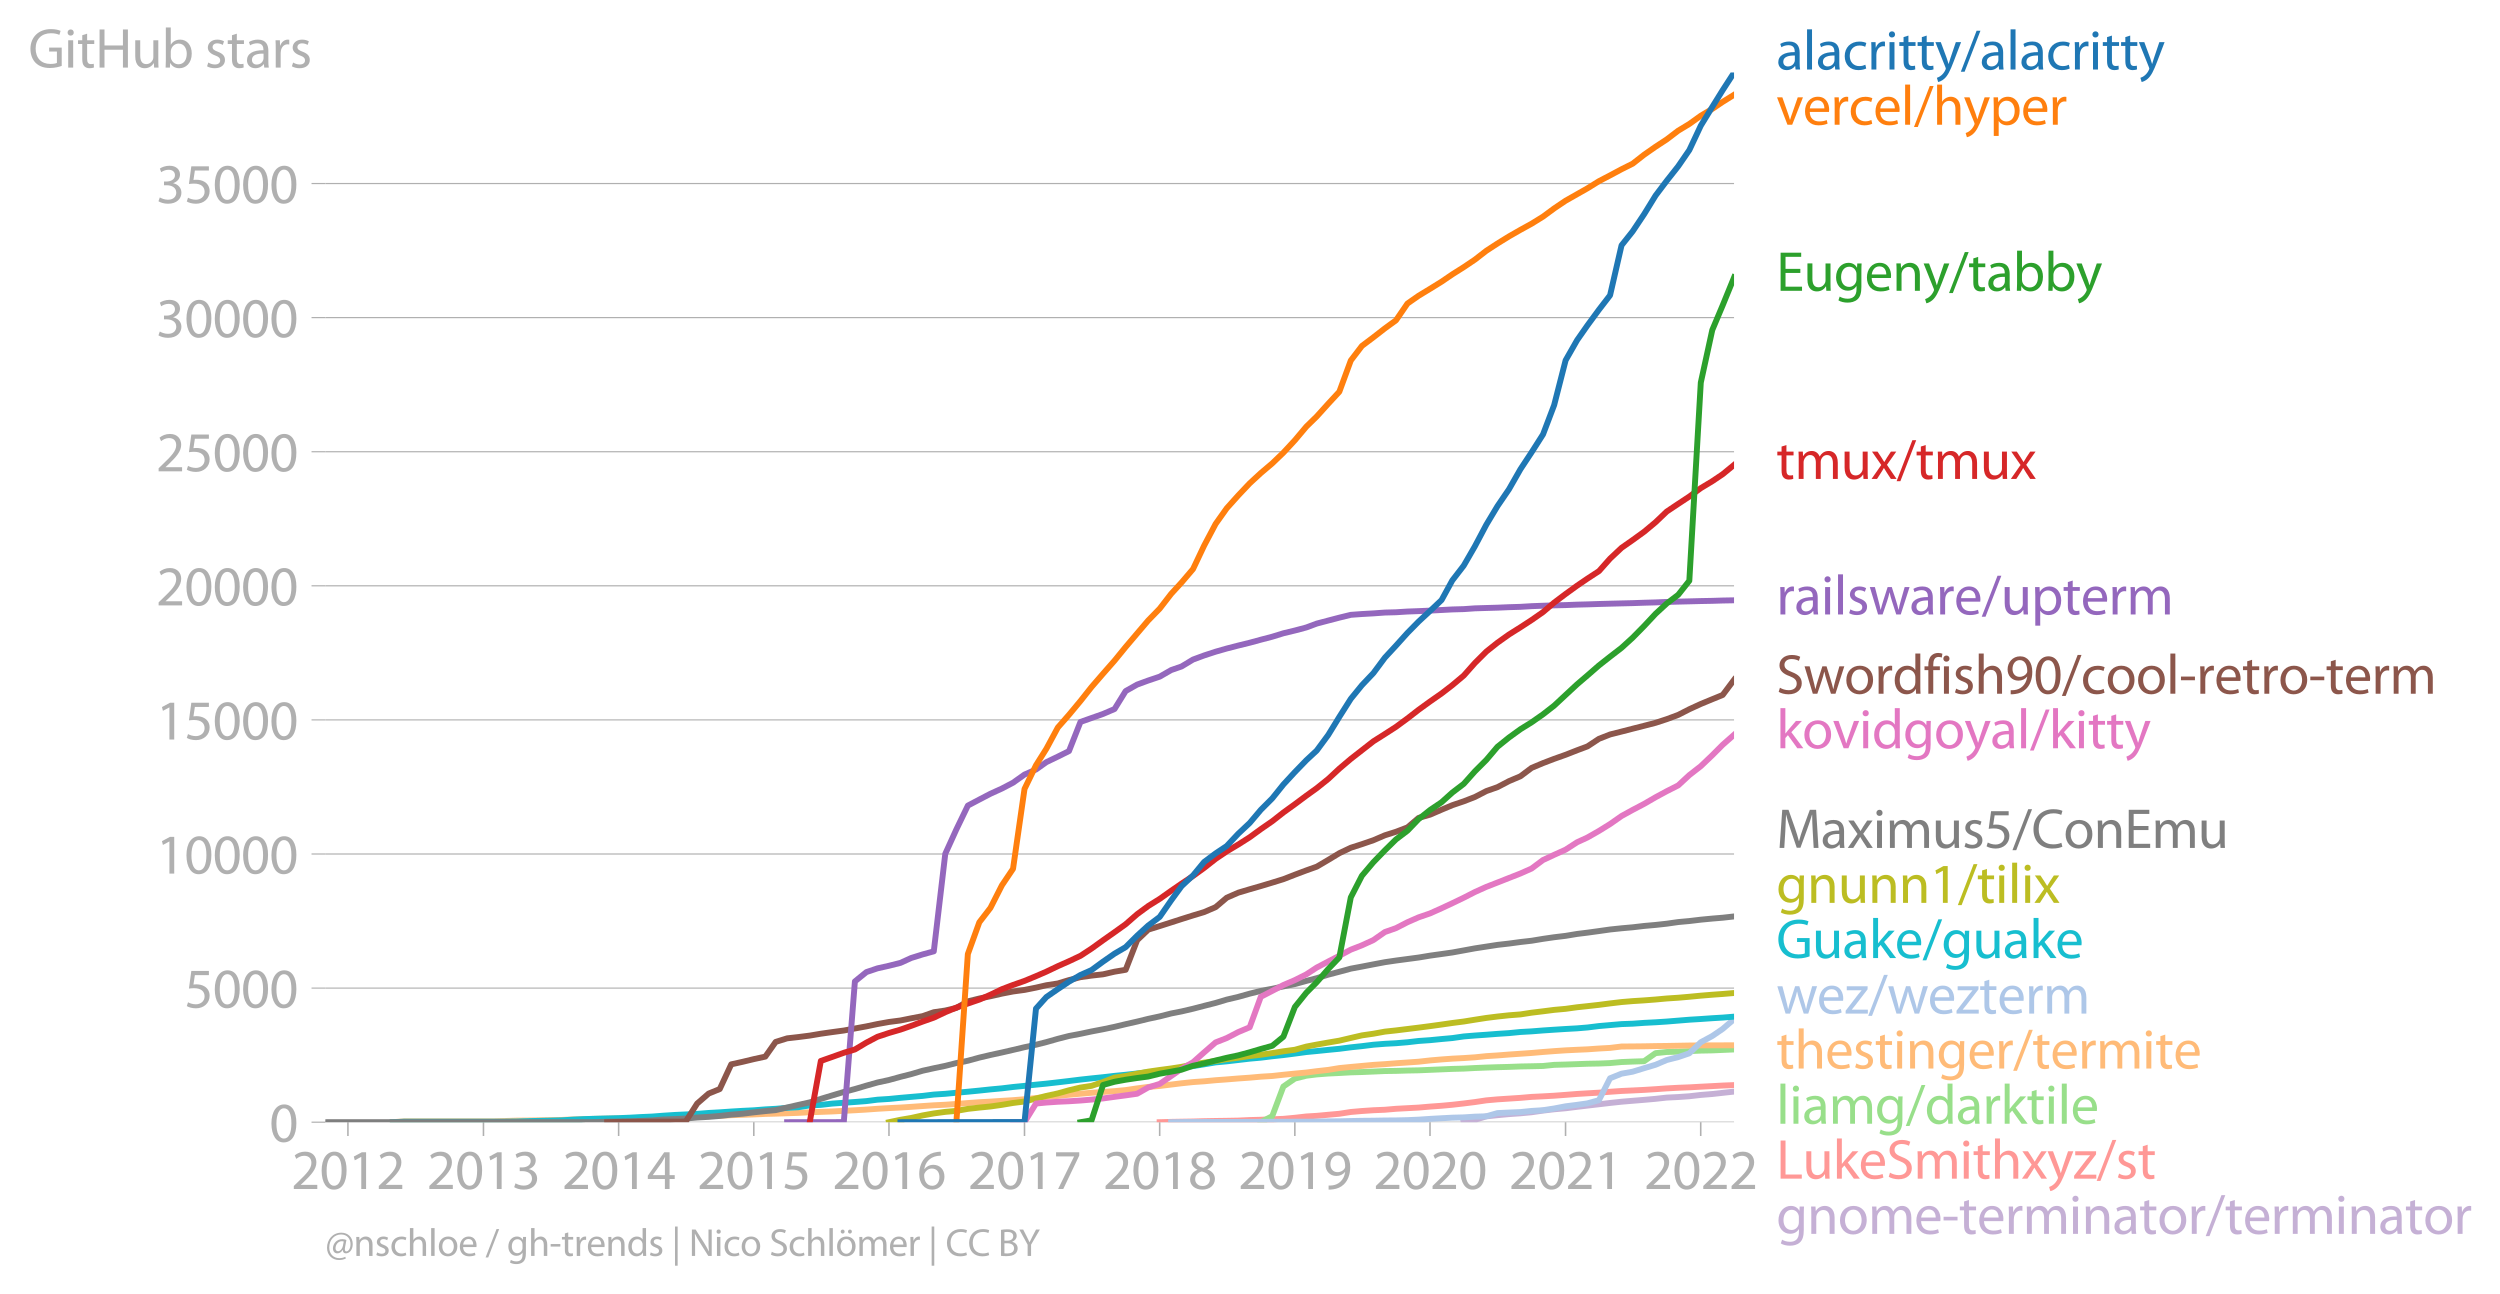 <svg xmlns:xlink="http://www.w3.org/1999/xlink" width="845.032" height="437.352" viewBox="0 0 633.774 328.014" xmlns="http://www.w3.org/2000/svg"><defs><style>*{stroke-linejoin:round;stroke-linecap:butt}</style></defs><g id="figure_1"><path d="M0 328.014h633.774V0H0v328.014z" style="fill:none" id="patch_1"/><g id="axes_1"><path d="M82.476 284.487h357.12V18.375H82.476v266.112z" style="fill:none" id="patch_2"/><g id="matplotlib.axis_1"><g id="xtick_1"><g id="line2d_1"><defs><path id="m0e4ab78a44" d="M0 0v3.5" style="stroke:#b0b0b0;stroke-width:.4"/></defs><use xlink:href="#m0e4ab78a44" x="88.203" y="284.487" style="fill:#b0b0b0;stroke:#b0b0b0;stroke-width:.4"/></g><g style="fill:#b0b0b0" transform="matrix(.14 0 0 -.14 73.84 301.427)" id="text_1"><defs><path id="MyriadPro-Regular-32" d="M2944 0v467H1075v13l333 307c877 845 1434 1466 1434 2234 0 595-378 1209-1274 1209-480 0-890-179-1178-422l180-397c192 160 505 352 883 352 621 0 825-390 825-813-6-627-486-1164-1548-2176L288 346V0h2656z" transform="scale(.016)"/><path id="MyriadPro-Regular-30" d="M1677 4230c-845 0-1447-768-1447-2163C243 691 794-70 1606-70c922 0 1447 780 1447 2195 0 1325-499 2105-1376 2105zm-32-435c582 0 845-672 845-1696 0-1062-276-1734-852-1734-512 0-844 614-844 1696 0 1133 358 1734 851 1734z" transform="scale(.016)"/><path id="MyriadPro-Regular-31" d="M1510 0h544v4160h-480l-908-486 108-429 724 390h12V0z" transform="scale(.016)"/></defs><use xlink:href="#MyriadPro-Regular-32"/><use xlink:href="#MyriadPro-Regular-30" x="51.3"/><use xlink:href="#MyriadPro-Regular-31" x="102.6"/><use xlink:href="#MyriadPro-Regular-32" x="153.9"/></g></g><g id="xtick_2"><use xlink:href="#m0e4ab78a44" x="122.563" y="284.487" style="fill:#b0b0b0;stroke:#b0b0b0;stroke-width:.4" id="line2d_2"/><g style="fill:#b0b0b0" transform="matrix(.14 0 0 -.14 108.2 301.427)" id="text_2"><defs><path id="MyriadPro-Regular-33" d="M269 211C474 77 883-70 1350-70c999 0 1517 582 1517 1248 0 582-416 966-928 1068v13c512 186 768 551 768 979 0 506-371 992-1190 992-448 0-871-160-1088-320l147-409c179 128 499 275 832 275 518 0 730-294 730-627 0-493-519-704-928-704H896v-423h314c544 0 1068-249 1075-832 6-345-218-806-941-806-390 0-762 160-922 262L269 211z" transform="scale(.016)"/></defs><use xlink:href="#MyriadPro-Regular-32"/><use xlink:href="#MyriadPro-Regular-30" x="51.3"/><use xlink:href="#MyriadPro-Regular-31" x="102.6"/><use xlink:href="#MyriadPro-Regular-33" x="153.9"/></g></g><g id="xtick_3"><use xlink:href="#m0e4ab78a44" x="156.829" y="284.487" style="fill:#b0b0b0;stroke:#b0b0b0;stroke-width:.4" id="line2d_3"/><g style="fill:#b0b0b0" transform="matrix(.14 0 0 -.14 142.466 301.427)" id="text_3"><defs><path id="MyriadPro-Regular-34" d="M2560 0v1133h582v441h-582v2586h-608L96 1504v-371h1933V0h531zM666 1574v13l1017 1415c115 192 218 371 346 614h19c-13-218-19-435-19-653V1574H666z" transform="scale(.016)"/></defs><use xlink:href="#MyriadPro-Regular-32"/><use xlink:href="#MyriadPro-Regular-30" x="51.3"/><use xlink:href="#MyriadPro-Regular-31" x="102.6"/><use xlink:href="#MyriadPro-Regular-34" x="153.9"/></g></g><g id="xtick_4"><use xlink:href="#m0e4ab78a44" x="191.096" y="284.487" style="fill:#b0b0b0;stroke:#b0b0b0;stroke-width:.4" id="line2d_4"/><g style="fill:#b0b0b0" transform="matrix(.14 0 0 -.14 176.732 301.427)" id="text_4"><defs><path id="MyriadPro-Regular-35" d="M2771 4160H781L512 2163c154 19 339 45 576 45 832 0 1190-384 1197-922 0-556-455-902-986-902-377 0-717 128-889 230L269 186C467 58 851-70 1306-70c902 0 1548 608 1548 1420 0 525-268 884-595 1069-256 154-576 224-896 224-153 0-243-13-339-25l160 1068h1587v474z" transform="scale(.016)"/></defs><use xlink:href="#MyriadPro-Regular-32"/><use xlink:href="#MyriadPro-Regular-30" x="51.3"/><use xlink:href="#MyriadPro-Regular-31" x="102.6"/><use xlink:href="#MyriadPro-Regular-35" x="153.9"/></g></g><g id="xtick_5"><use xlink:href="#m0e4ab78a44" x="225.362" y="284.487" style="fill:#b0b0b0;stroke:#b0b0b0;stroke-width:.4" id="line2d_5"/><g style="fill:#b0b0b0" transform="matrix(.14 0 0 -.14 210.999 301.427)" id="text_5"><defs><path id="MyriadPro-Regular-36" d="M2662 4224c-102 0-243-6-409-32-525-64-986-275-1331-614-410-410-704-1056-704-1876C218 621 800-70 1690-70c864 0 1382 704 1382 1465 0 813-518 1344-1254 1344-461 0-807-217-1005-480h-19c96 685 563 1331 1446 1479 160 25 307 32 422 25v461zM1690 365c-589 0-903 505-916 1190 0 103 26 186 64 250 154 301 468 512 807 512 518 0 857-359 857-954s-326-998-806-998h-6z" transform="scale(.016)"/></defs><use xlink:href="#MyriadPro-Regular-32"/><use xlink:href="#MyriadPro-Regular-30" x="51.3"/><use xlink:href="#MyriadPro-Regular-31" x="102.6"/><use xlink:href="#MyriadPro-Regular-36" x="153.9"/></g></g><g id="xtick_6"><use xlink:href="#m0e4ab78a44" x="259.722" y="284.487" style="fill:#b0b0b0;stroke:#b0b0b0;stroke-width:.4" id="line2d_6"/><g style="fill:#b0b0b0" transform="matrix(.14 0 0 -.14 245.359 301.427)" id="text_6"><defs><path id="MyriadPro-Regular-37" d="M365 4160v-467h2035v-13L595 0h583l1811 3789v371H365z" transform="scale(.016)"/></defs><use xlink:href="#MyriadPro-Regular-32"/><use xlink:href="#MyriadPro-Regular-30" x="51.3"/><use xlink:href="#MyriadPro-Regular-31" x="102.6"/><use xlink:href="#MyriadPro-Regular-37" x="153.9"/></g></g><g id="xtick_7"><use xlink:href="#m0e4ab78a44" x="293.988" y="284.487" style="fill:#b0b0b0;stroke:#b0b0b0;stroke-width:.4" id="line2d_7"/><g style="fill:#b0b0b0" transform="matrix(.14 0 0 -.14 279.625 301.427)" id="text_7"><defs><path id="MyriadPro-Regular-38" d="M1062 2170c-512-218-825-589-825-1114C237 448 762-70 1632-70c794 0 1414 486 1414 1209 0 506-320 871-838 1075v20c512 243 685 620 685 972 0 519-403 1024-1210 1024-729 0-1286-448-1286-1107 0-358 198-717 659-934l6-19zm583-1831c-531 0-851 371-832 794 0 397 262 717 749 857 563-160 915-403 915-908 0-423-327-743-832-743zm6 3488c506 0 704-345 704-678 0-378-275-634-633-755-480 128-794 352-794 768 0 358 256 665 723 665z" transform="scale(.016)"/></defs><use xlink:href="#MyriadPro-Regular-32"/><use xlink:href="#MyriadPro-Regular-30" x="51.3"/><use xlink:href="#MyriadPro-Regular-31" x="102.6"/><use xlink:href="#MyriadPro-Regular-38" x="153.9"/></g></g><g id="xtick_8"><use xlink:href="#m0e4ab78a44" x="328.254" y="284.487" style="fill:#b0b0b0;stroke:#b0b0b0;stroke-width:.4" id="line2d_8"/><g style="fill:#b0b0b0" transform="matrix(.14 0 0 -.14 313.891 301.427)" id="text_8"><defs><path id="MyriadPro-Regular-39" d="M614-64c135-6 314 0 519 32 448 51 889 243 1209 557 410 397 717 1037 717 1952 0 1062-525 1753-1376 1753S262 3539 262 2752c0-710 480-1274 1229-1274 416 0 749 167 979 448h20c-77-492-276-857-551-1107-237-224-544-358-870-403-192-19-333-32-455-19V-64zm1024 3866c589 0 852-544 852-1255 0-89-20-153-52-205-147-249-441-435-819-435-486 0-800 365-800 883 0 589 339 1012 813 1012h6z" transform="scale(.016)"/></defs><use xlink:href="#MyriadPro-Regular-32"/><use xlink:href="#MyriadPro-Regular-30" x="51.3"/><use xlink:href="#MyriadPro-Regular-31" x="102.6"/><use xlink:href="#MyriadPro-Regular-39" x="153.9"/></g></g><g id="xtick_9"><use xlink:href="#m0e4ab78a44" x="362.521" y="284.487" style="fill:#b0b0b0;stroke:#b0b0b0;stroke-width:.4" id="line2d_9"/><g style="fill:#b0b0b0" transform="matrix(.14 0 0 -.14 348.158 301.427)" id="text_9"><use xlink:href="#MyriadPro-Regular-32"/><use xlink:href="#MyriadPro-Regular-30" x="51.3"/><use xlink:href="#MyriadPro-Regular-32" x="102.6"/><use xlink:href="#MyriadPro-Regular-30" x="153.9"/></g></g><g id="xtick_10"><use xlink:href="#m0e4ab78a44" x="396.881" y="284.487" style="fill:#b0b0b0;stroke:#b0b0b0;stroke-width:.4" id="line2d_10"/><g style="fill:#b0b0b0" transform="matrix(.14 0 0 -.14 382.518 301.427)" id="text_10"><use xlink:href="#MyriadPro-Regular-32"/><use xlink:href="#MyriadPro-Regular-30" x="51.3"/><use xlink:href="#MyriadPro-Regular-32" x="102.6"/><use xlink:href="#MyriadPro-Regular-31" x="153.9"/></g></g><g id="xtick_11"><use xlink:href="#m0e4ab78a44" x="431.147" y="284.487" style="fill:#b0b0b0;stroke:#b0b0b0;stroke-width:.4" id="line2d_11"/><g style="fill:#b0b0b0" transform="matrix(.14 0 0 -.14 416.784 301.427)" id="text_11"><use xlink:href="#MyriadPro-Regular-32"/><use xlink:href="#MyriadPro-Regular-30" x="51.3"/><use xlink:href="#MyriadPro-Regular-32" x="102.6"/><use xlink:href="#MyriadPro-Regular-32" x="153.9"/></g></g></g><g id="matplotlib.axis_2"><g id="ytick_1"><path d="M82.476 284.487h357.12" clip-path="url(#p51f05e4617)" style="fill:none;stroke:#b0b0b0;stroke-width:.3;stroke-linecap:square" id="line2d_12"/><g id="line2d_13"><defs><path id="m267894bad7" d="M0 0h-3.5" style="stroke:#b0b0b0;stroke-width:.3"/></defs><use xlink:href="#m267894bad7" x="82.476" y="284.487" style="fill:#b0b0b0;stroke:#b0b0b0;stroke-width:.3"/></g><use xlink:href="#MyriadPro-Regular-30" style="fill:#b0b0b0" transform="matrix(.14 0 0 -.14 68.295 289.457)" id="text_12"/></g><g id="ytick_2"><path d="M82.476 250.492h357.12" clip-path="url(#p51f05e4617)" style="fill:none;stroke:#b0b0b0;stroke-width:.3;stroke-linecap:square" id="line2d_14"/><use xlink:href="#m267894bad7" x="82.476" y="250.492" style="fill:#b0b0b0;stroke:#b0b0b0;stroke-width:.3" id="line2d_15"/><g style="fill:#b0b0b0" transform="matrix(.14 0 0 -.14 46.75 255.462)" id="text_13"><use xlink:href="#MyriadPro-Regular-35"/><use xlink:href="#MyriadPro-Regular-30" x="51.3"/><use xlink:href="#MyriadPro-Regular-30" x="102.6"/><use xlink:href="#MyriadPro-Regular-30" x="153.9"/></g></g><g id="ytick_3"><path d="M82.476 216.497h357.12" clip-path="url(#p51f05e4617)" style="fill:none;stroke:#b0b0b0;stroke-width:.3;stroke-linecap:square" id="line2d_16"/><use xlink:href="#m267894bad7" x="82.476" y="216.497" style="fill:#b0b0b0;stroke:#b0b0b0;stroke-width:.3" id="line2d_17"/><g style="fill:#b0b0b0" transform="matrix(.14 0 0 -.14 39.568 221.467)" id="text_14"><use xlink:href="#MyriadPro-Regular-31"/><use xlink:href="#MyriadPro-Regular-30" x="51.3"/><use xlink:href="#MyriadPro-Regular-30" x="102.6"/><use xlink:href="#MyriadPro-Regular-30" x="153.9"/><use xlink:href="#MyriadPro-Regular-30" x="205.2"/></g></g><g id="ytick_4"><path d="M82.476 182.502h357.12" clip-path="url(#p51f05e4617)" style="fill:none;stroke:#b0b0b0;stroke-width:.3;stroke-linecap:square" id="line2d_18"/><use xlink:href="#m267894bad7" x="82.476" y="182.502" style="fill:#b0b0b0;stroke:#b0b0b0;stroke-width:.3" id="line2d_19"/><g style="fill:#b0b0b0" transform="matrix(.14 0 0 -.14 39.568 187.472)" id="text_15"><use xlink:href="#MyriadPro-Regular-31"/><use xlink:href="#MyriadPro-Regular-35" x="51.3"/><use xlink:href="#MyriadPro-Regular-30" x="102.6"/><use xlink:href="#MyriadPro-Regular-30" x="153.9"/><use xlink:href="#MyriadPro-Regular-30" x="205.2"/></g></g><g id="ytick_5"><path d="M82.476 148.507h357.12" clip-path="url(#p51f05e4617)" style="fill:none;stroke:#b0b0b0;stroke-width:.3;stroke-linecap:square" id="line2d_20"/><use xlink:href="#m267894bad7" x="82.476" y="148.507" style="fill:#b0b0b0;stroke:#b0b0b0;stroke-width:.3" id="line2d_21"/><g style="fill:#b0b0b0" transform="matrix(.14 0 0 -.14 39.568 153.477)" id="text_16"><use xlink:href="#MyriadPro-Regular-32"/><use xlink:href="#MyriadPro-Regular-30" x="51.3"/><use xlink:href="#MyriadPro-Regular-30" x="102.6"/><use xlink:href="#MyriadPro-Regular-30" x="153.9"/><use xlink:href="#MyriadPro-Regular-30" x="205.2"/></g></g><g id="ytick_6"><path d="M82.476 114.513h357.12" clip-path="url(#p51f05e4617)" style="fill:none;stroke:#b0b0b0;stroke-width:.3;stroke-linecap:square" id="line2d_22"/><use xlink:href="#m267894bad7" x="82.476" y="114.513" style="fill:#b0b0b0;stroke:#b0b0b0;stroke-width:.3" id="line2d_23"/><g style="fill:#b0b0b0" transform="matrix(.14 0 0 -.14 39.568 119.483)" id="text_17"><use xlink:href="#MyriadPro-Regular-32"/><use xlink:href="#MyriadPro-Regular-35" x="51.3"/><use xlink:href="#MyriadPro-Regular-30" x="102.6"/><use xlink:href="#MyriadPro-Regular-30" x="153.9"/><use xlink:href="#MyriadPro-Regular-30" x="205.2"/></g></g><g id="ytick_7"><path d="M82.476 80.518h357.12" clip-path="url(#p51f05e4617)" style="fill:none;stroke:#b0b0b0;stroke-width:.3;stroke-linecap:square" id="line2d_24"/><use xlink:href="#m267894bad7" x="82.476" y="80.518" style="fill:#b0b0b0;stroke:#b0b0b0;stroke-width:.3" id="line2d_25"/><g style="fill:#b0b0b0" transform="matrix(.14 0 0 -.14 39.568 85.488)" id="text_18"><use xlink:href="#MyriadPro-Regular-33"/><use xlink:href="#MyriadPro-Regular-30" x="51.3"/><use xlink:href="#MyriadPro-Regular-30" x="102.6"/><use xlink:href="#MyriadPro-Regular-30" x="153.9"/><use xlink:href="#MyriadPro-Regular-30" x="205.2"/></g></g><g id="ytick_8"><path d="M82.476 46.523h357.12" clip-path="url(#p51f05e4617)" style="fill:none;stroke:#b0b0b0;stroke-width:.3;stroke-linecap:square" id="line2d_26"/><use xlink:href="#m267894bad7" x="82.476" y="46.523" style="fill:#b0b0b0;stroke:#b0b0b0;stroke-width:.3" id="line2d_27"/><g style="fill:#b0b0b0" transform="matrix(.14 0 0 -.14 39.568 51.493)" id="text_19"><use xlink:href="#MyriadPro-Regular-33"/><use xlink:href="#MyriadPro-Regular-35" x="51.3"/><use xlink:href="#MyriadPro-Regular-30" x="102.6"/><use xlink:href="#MyriadPro-Regular-30" x="153.9"/><use xlink:href="#MyriadPro-Regular-30" x="205.2"/></g></g><g style="fill:#b0b0b0" transform="matrix(.14 0 0 -.14 7.2 17.14)" id="text_20"><defs><path id="MyriadPro-Regular-47" d="M3770 2266H2349v-448h877V531c-128-64-378-115-743-115-1005 0-1664 646-1664 1741 0 1081 685 1734 1735 1734 435 0 723-83 953-185l135 454c-186 90-576 198-1076 198-1446 0-2329-940-2336-2227 0-672 231-1248 602-1606 422-403 960-570 1613-570 582 0 1075 147 1325 237v2074z" transform="scale(.016)"/><path id="MyriadPro-Regular-69" d="M1030 0v3098H467V0h563zM749 4320c-205 0-352-154-352-352 0-192 141-346 339-346 224 0 365 154 358 346 0 198-134 352-345 352z" transform="scale(.016)"/><path id="MyriadPro-Regular-74" d="M595 3667v-569H115v-429h480V979c0-365 58-640 218-806C947 19 1158-70 1421-70c217 0 390 38 499 83l-26 422c-83-25-172-38-326-38-314 0-422 217-422 601v1671h806v429h-806v742l-551-173z" transform="scale(.016)"/><path id="MyriadPro-Regular-48" d="M486 4314V0h557v2022h2087V0h563v4314h-563V2509H1043v1805H486z" transform="scale(.016)"/><path id="MyriadPro-Regular-75" d="M3059 3098h-563V1197c0-103-19-205-51-288-103-250-365-512-743-512-512 0-691 397-691 985v1716H448V1286C448 198 1030-70 1517-70c550 0 877 326 1024 576h13l32-506h499c-19 243-26 525-26 845v2253z" transform="scale(.016)"/><path id="MyriadPro-Regular-62" d="M467 800c0-275-13-589-25-800h486l26 512h19c230-410 589-582 1037-582 691 0 1388 550 1388 1657 7 941-537 1581-1305 1581-499 0-858-224-1056-570h-13v1946H467V800zm557 998c0 90 19 167 32 231 115 429 474 691 858 691 601 0 921-531 921-1152 0-710-352-1190-941-1190-409 0-736 268-844 659-13 64-26 134-26 205v556z" transform="scale(.016)"/><path id="MyriadPro-Regular-73" d="M250 147C467 19 781-70 1120-70c736 0 1158 390 1158 934 0 461-275 730-812 934-404 154-589 269-589 525 0 231 185 423 518 423 288 0 512-103 634-180l141 410c-173 102-448 192-762 192-666 0-1069-410-1069-909 0-371 263-678 819-877 416-153 576-300 576-569 0-256-192-461-601-461-282 0-576 115-743 224L250 147z" transform="scale(.016)"/><path id="MyriadPro-Regular-61" d="M2643 1901c0 621-230 1267-1177 1267-391 0-762-109-1018-275l128-371c218 140 518 230 806 230 634 0 704-461 704-717v-64C890 1978 224 1568 224 819c0-448 320-889 947-889 442 0 775 217 947 460h20l44-390h512c-38 211-51 474-51 742v1159zm-544-858c0-57-13-121-32-179-89-262-345-518-749-518-288 0-531 172-531 537 0 602 698 711 1312 698v-538z" transform="scale(.016)"/><path id="MyriadPro-Regular-72" d="M467 0h557v1651c0 96 13 186 26 263 76 422 358 723 755 723 77 0 134-7 192-19v531c-51 13-96 19-160 19-378 0-717-262-858-678h-25l-20 608H442c19-288 25-602 25-967V0z" transform="scale(.016)"/></defs><use xlink:href="#MyriadPro-Regular-47"/><use xlink:href="#MyriadPro-Regular-69" x="64.6"/><use xlink:href="#MyriadPro-Regular-74" x="88"/><use xlink:href="#MyriadPro-Regular-48" x="121.1"/><use xlink:href="#MyriadPro-Regular-75" x="186.3"/><use xlink:href="#MyriadPro-Regular-62" x="241.4"/><use xlink:href="#MyriadPro-Regular-20" x="298.3"/><use xlink:href="#MyriadPro-Regular-73" x="319.5"/><use xlink:href="#MyriadPro-Regular-74" x="359.1"/><use xlink:href="#MyriadPro-Regular-61" x="392.2"/><use xlink:href="#MyriadPro-Regular-72" x="440.4"/><use xlink:href="#MyriadPro-Regular-73" x="473.1"/></g></g><path d="m371.064 284.487 2.816-.605 2.91-.87 2.817-.3 2.91-.271 2.91-.204 2.817-.266 2.91-.421 2.817-.333 2.91-.259 2.91-.36 2.629-.313 2.91-.34 2.816-.333 2.91-.313 2.817-.238 2.91-.238 2.91-.258 2.817-.313 2.91-.142 2.817-.198 2.91-.333 2.91-.238 2.629-.292 2.91-.32" clip-path="url(#p51f05e4617)" style="fill:none;stroke:#c5b0d5;stroke-width:1.5;stroke-linecap:square" id="line2d_28"/><path d="m293.988 284.487 2.91-.082 2.63-.047 2.91-.048 2.816-.081 2.91-.055 2.816-.04 2.91-.055 2.911-.136 2.816-.075 2.91-.122 2.817-.109 2.91-.272 2.91-.333 2.63-.156 2.91-.272 2.816-.252 2.91-.455 2.817-.245 2.91-.197 2.91-.123 2.817-.244 2.91-.157 2.816-.15 2.91-.251 2.911-.21 2.722-.252 2.91-.333 2.817-.354 2.91-.435 2.817-.252 2.91-.19 2.91-.19 2.817-.245 2.91-.143 2.817-.156 2.91-.218 2.91-.231 2.629-.157 2.91-.17 2.816-.224 2.91-.204 2.817-.129 2.91-.143 2.91-.183 2.817-.198 2.91-.156 2.817-.109 2.91-.163 2.91-.15 2.629-.142 2.91-.116" clip-path="url(#p51f05e4617)" style="fill:none;stroke:#ff9896;stroke-width:1.5;stroke-linecap:square" id="line2d_29"/><path d="m319.617 284.487 2.91-1.543 2.817-7.5 2.91-2.012 2.91-.728 2.63-.326 2.91-.224 2.816-.136 2.91-.164 2.817-.081 2.91-.122 2.91-.13 2.817-.04 2.91-.089 2.816-.054 2.91-.123 2.911-.122 2.722-.116 2.91-.074 2.817-.15 2.91-.116 2.817-.095 2.91-.074 2.91-.11 2.817-.054 2.91-.068 2.817-.285 2.91-.082 2.91-.102 2.629-.095 2.91-.054 2.816-.116 2.91-.265 2.817-.116 2.91-.095 2.91-2.046 2.817-.286 2.91-.075 2.817-.15 2.91-.128 2.91-.055 2.629-.115 2.91-.123" clip-path="url(#p51f05e4617)" style="fill:none;stroke:#98df8a;stroke-width:1.5;stroke-linecap:square" id="line2d_30"/><g style="fill:#1f77b4" transform="matrix(.14 0 0 -.14 450.31 17.62)" id="text_21"><defs><path id="MyriadPro-Regular-6c" d="M467 0h563v4544H467V0z" transform="scale(.016)"/><path id="MyriadPro-Regular-63" d="M2579 538c-160-71-371-154-691-154-614 0-1075 442-1075 1158 0 647 384 1172 1094 1172 307 0 519-71 653-148l128 436c-154 76-448 160-781 160-1011 0-1664-692-1664-1645C243 570 851-70 1786-70c416 0 742 108 889 185l-96 423z" transform="scale(.016)"/><path id="MyriadPro-Regular-79" d="M58 3098 1203 243c26-70 39-115 39-147s-20-77-45-134c-128-288-320-506-474-628-166-140-352-230-493-275l141-473c141 25 416 121 691 364 384 333 660 877 1063 1940l845 2208h-596l-614-1818c-77-224-141-461-198-646h-13c-51 185-128 428-199 633L672 3098H58z" transform="scale(.016)"/><path id="MyriadPro-Regular-2f" d="m422-256 1792 4640h-435L-6-256h428z" transform="scale(.016)"/></defs><use xlink:href="#MyriadPro-Regular-61"/><use xlink:href="#MyriadPro-Regular-6c" x="48.2"/><use xlink:href="#MyriadPro-Regular-61" x="71.8"/><use xlink:href="#MyriadPro-Regular-63" x="120"/><use xlink:href="#MyriadPro-Regular-72" x="164.8"/><use xlink:href="#MyriadPro-Regular-69" x="197.5"/><use xlink:href="#MyriadPro-Regular-74" x="220.9"/><use xlink:href="#MyriadPro-Regular-74" x="254"/><use xlink:href="#MyriadPro-Regular-79" x="287.1"/><use xlink:href="#MyriadPro-Regular-2f" x="334.2"/><use xlink:href="#MyriadPro-Regular-61" x="368.5"/><use xlink:href="#MyriadPro-Regular-6c" x="416.7"/><use xlink:href="#MyriadPro-Regular-61" x="440.3"/><use xlink:href="#MyriadPro-Regular-63" x="488.5"/><use xlink:href="#MyriadPro-Regular-72" x="533.3"/><use xlink:href="#MyriadPro-Regular-69" x="566"/><use xlink:href="#MyriadPro-Regular-74" x="589.4"/><use xlink:href="#MyriadPro-Regular-74" x="622.5"/><use xlink:href="#MyriadPro-Regular-79" x="655.6"/></g><g style="fill:#ff7f0e" transform="matrix(.14 0 0 -.14 450.31 31.62)" id="text_22"><defs><path id="MyriadPro-Regular-76" d="M83 3098 1261 0h537l1216 3098h-588l-602-1741c-102-282-192-538-262-794h-20c-64 256-147 512-249 794L685 3098H83z" transform="scale(.016)"/><path id="MyriadPro-Regular-65" d="M2957 1446c6 58 19 148 19 263 0 569-269 1459-1280 1459-902 0-1453-736-1453-1670C243 563 813-70 1766-70c493 0 832 108 1031 198l-96 403c-211-89-455-160-858-160-563 0-1049 314-1062 1075h2176zM787 1850c45 390 295 915 864 915 634 0 787-557 781-915H787z" transform="scale(.016)"/><path id="MyriadPro-Regular-68" d="M467 0h563v1869c0 109 7 192 39 269 102 307 390 563 755 563 531 0 717-423 717-922V0h563v1843c0 1069-666 1325-1082 1325-211 0-409-64-576-160-172-96-313-237-403-397h-13v1933H467V0z" transform="scale(.016)"/><path id="MyriadPro-Regular-70" d="M467-1267h557V416h13c185-307 544-486 953-486 730 0 1408 550 1408 1664 0 940-563 1574-1312 1574-505 0-870-224-1100-602h-13l-26 532H442c12-295 25-615 25-1012v-3353zm557 3059c0 77 19 160 38 230 109 423 468 698 852 698 595 0 921-531 921-1152 0-710-345-1197-941-1197-403 0-742 269-844 659-13 71-26 148-26 231v531z" transform="scale(.016)"/></defs><use xlink:href="#MyriadPro-Regular-76"/><use xlink:href="#MyriadPro-Regular-65" x="48.1"/><use xlink:href="#MyriadPro-Regular-72" x="98.2"/><use xlink:href="#MyriadPro-Regular-63" x="130.9"/><use xlink:href="#MyriadPro-Regular-65" x="175.7"/><use xlink:href="#MyriadPro-Regular-6c" x="225.8"/><use xlink:href="#MyriadPro-Regular-2f" x="249.4"/><use xlink:href="#MyriadPro-Regular-68" x="283.7"/><use xlink:href="#MyriadPro-Regular-79" x="339.2"/><use xlink:href="#MyriadPro-Regular-70" x="386.3"/><use xlink:href="#MyriadPro-Regular-65" x="443.2"/><use xlink:href="#MyriadPro-Regular-72" x="493.3"/></g><g style="fill:#2ca02c" transform="matrix(.14 0 0 -.14 450.31 73.722)" id="text_23"><defs><path id="MyriadPro-Regular-45" d="M2720 2483H1043v1363h1773v468H486V0h2426v467H1043v1555h1677v461z" transform="scale(.016)"/><path id="MyriadPro-Regular-67" d="M3110 2246c0 378 13 628 26 852h-493l-25-468h-13c-135 256-429 538-967 538-710 0-1395-595-1395-1645C243 666 794 13 1562 13c480 0 812 230 985 518h13V186c0-781-422-1082-998-1082-384 0-704 115-909 243l-141-429c250-166 659-256 1030-256 391 0 826 90 1127 372 301 268 441 704 441 1414v1798zm-556-928c0-96-13-204-45-300-122-359-435-576-781-576-608 0-915 505-915 1113 0 717 384 1171 921 1171 410 0 685-268 788-595 25-77 32-160 32-256v-557z" transform="scale(.016)"/><path id="MyriadPro-Regular-6e" d="M467 0h563v1862c0 96 13 192 39 263 96 313 384 576 755 576 531 0 717-416 717-915V0h563v1850c0 1062-666 1318-1094 1318-512 0-871-288-1024-582h-13l-32 512H442c19-256 25-519 25-839V0z" transform="scale(.016)"/></defs><use xlink:href="#MyriadPro-Regular-45"/><use xlink:href="#MyriadPro-Regular-75" x="49.2"/><use xlink:href="#MyriadPro-Regular-67" x="104.3"/><use xlink:href="#MyriadPro-Regular-65" x="160.2"/><use xlink:href="#MyriadPro-Regular-6e" x="210.3"/><use xlink:href="#MyriadPro-Regular-79" x="265.8"/><use xlink:href="#MyriadPro-Regular-2f" x="312.9"/><use xlink:href="#MyriadPro-Regular-74" x="347.2"/><use xlink:href="#MyriadPro-Regular-61" x="380.3"/><use xlink:href="#MyriadPro-Regular-62" x="428.5"/><use xlink:href="#MyriadPro-Regular-62" x="485.4"/><use xlink:href="#MyriadPro-Regular-79" x="542.3"/></g><g style="fill:#d62728" transform="matrix(.14 0 0 -.14 450.31 121.421)" id="text_24"><defs><path id="MyriadPro-Regular-6d" d="M467 0h551v1869c0 96 12 192 44 275 90 282 346 563 698 563 429 0 646-358 646-851V0h551v1914c0 102 19 204 45 281 96 275 345 512 665 512 455 0 672-358 672-953V0h551v1824c0 1075-608 1344-1018 1344-294 0-499-77-685-218-128-96-249-230-345-403h-13c-135 365-455 621-877 621-512 0-800-275-973-570h-19l-26 500H442c19-256 25-519 25-839V0z" transform="scale(.016)"/><path id="MyriadPro-Regular-78" d="m102 3098 1050-1517L51 0h621l448 698c115 185 224 345 326 537h13c109-185 211-358 333-537L2246 0h640L1798 1600l1056 1498h-608l-435-660c-102-166-205-326-307-512h-19c-103 173-199 333-314 506l-441 666H102z" transform="scale(.016)"/></defs><use xlink:href="#MyriadPro-Regular-74"/><use xlink:href="#MyriadPro-Regular-6d" x="33.1"/><use xlink:href="#MyriadPro-Regular-75" x="116.5"/><use xlink:href="#MyriadPro-Regular-78" x="171.6"/><use xlink:href="#MyriadPro-Regular-2f" x="217.9"/><use xlink:href="#MyriadPro-Regular-74" x="252.2"/><use xlink:href="#MyriadPro-Regular-6d" x="285.3"/><use xlink:href="#MyriadPro-Regular-75" x="368.7"/><use xlink:href="#MyriadPro-Regular-78" x="423.8"/></g><g style="fill:#9467bd" transform="matrix(.14 0 0 -.14 450.31 155.77)" id="text_25"><defs><path id="MyriadPro-Regular-77" d="M115 3098 1050 0h512l499 1472c109 333 205 653 281 1024h13c77-365 167-672 275-1018L3104 0h512l998 3098h-556l-442-1556c-102-364-186-691-237-1004h-19c-70 313-160 640-275 1011l-480 1549h-474l-505-1575c-103-339-205-672-276-985h-19c-57 320-141 640-230 985L691 3098H115z" transform="scale(.016)"/></defs><use xlink:href="#MyriadPro-Regular-72"/><use xlink:href="#MyriadPro-Regular-61" x="32.7"/><use xlink:href="#MyriadPro-Regular-69" x="80.9"/><use xlink:href="#MyriadPro-Regular-6c" x="104.3"/><use xlink:href="#MyriadPro-Regular-73" x="127.9"/><use xlink:href="#MyriadPro-Regular-77" x="167.5"/><use xlink:href="#MyriadPro-Regular-61" x="241.1"/><use xlink:href="#MyriadPro-Regular-72" x="289.3"/><use xlink:href="#MyriadPro-Regular-65" x="322"/><use xlink:href="#MyriadPro-Regular-2f" x="372.1"/><use xlink:href="#MyriadPro-Regular-75" x="406.4"/><use xlink:href="#MyriadPro-Regular-70" x="461.5"/><use xlink:href="#MyriadPro-Regular-74" x="518.4"/><use xlink:href="#MyriadPro-Regular-65" x="551.5"/><use xlink:href="#MyriadPro-Regular-72" x="601.6"/><use xlink:href="#MyriadPro-Regular-6d" x="634.3"/></g><g style="fill:#8c564b" transform="matrix(.14 0 0 -.14 450.31 175.86)" id="text_26"><defs><path id="MyriadPro-Regular-53" d="M269 211C499 58 954-70 1370-70c1017 0 1510 582 1510 1248 0 633-371 985-1101 1267-595 230-857 429-857 832 0 294 224 646 812 646 391 0 679-128 820-205l153 455c-192 109-512 211-953 211-839 0-1396-499-1396-1171 0-608 436-973 1140-1223 582-224 812-454 812-857 0-435-332-736-902-736-384 0-749 128-998 281L269 211z" transform="scale(.016)"/><path id="MyriadPro-Regular-6f" d="M1779 3168c-857 0-1536-608-1536-1645C243 544 890-70 1728-70c749 0 1542 499 1542 1644 0 948-601 1594-1491 1594zm-13-422c666 0 928-666 928-1191 0-697-403-1203-940-1203-551 0-941 512-941 1190 0 589 288 1204 953 1204z" transform="scale(.016)"/><path id="MyriadPro-Regular-64" d="M2579 4544V2694h-13c-140 250-460 474-934 474-755 0-1395-634-1389-1664C243 563 819-70 1568-70c506 0 883 262 1056 608h13l25-538h506c-19 211-26 525-26 800v3744h-563zm0-3245c0-89-6-166-25-243-103-422-448-672-826-672-608 0-915 518-915 1146 0 684 345 1196 928 1196 422 0 729-294 813-652 19-71 25-167 25-237v-538z" transform="scale(.016)"/><path id="MyriadPro-Regular-66" d="M1082 0v2669h748v429h-748v166c0 474 121 896 601 896 160 0 275-32 359-70l76 435c-108 45-281 89-480 89-262 0-544-83-755-288-262-249-358-646-358-1081v-147H90v-429h435V0h557z" transform="scale(.016)"/><path id="MyriadPro-Regular-2d" d="M192 1939v-416h1581v416H192z" transform="scale(.016)"/></defs><use xlink:href="#MyriadPro-Regular-53"/><use xlink:href="#MyriadPro-Regular-77" x="49.3"/><use xlink:href="#MyriadPro-Regular-6f" x="122.9"/><use xlink:href="#MyriadPro-Regular-72" x="177.8"/><use xlink:href="#MyriadPro-Regular-64" x="210.5"/><use xlink:href="#MyriadPro-Regular-66" x="266.9"/><use xlink:href="#MyriadPro-Regular-69" x="296.1"/><use xlink:href="#MyriadPro-Regular-73" x="319.5"/><use xlink:href="#MyriadPro-Regular-68" x="359.1"/><use xlink:href="#MyriadPro-Regular-39" x="414.6"/><use xlink:href="#MyriadPro-Regular-30" x="465.9"/><use xlink:href="#MyriadPro-Regular-2f" x="517.2"/><use xlink:href="#MyriadPro-Regular-63" x="551.5"/><use xlink:href="#MyriadPro-Regular-6f" x="596.3"/><use xlink:href="#MyriadPro-Regular-6f" x="651.2"/><use xlink:href="#MyriadPro-Regular-6c" x="706.1"/><use xlink:href="#MyriadPro-Regular-2d" x="729.7"/><use xlink:href="#MyriadPro-Regular-72" x="760.4"/><use xlink:href="#MyriadPro-Regular-65" x="793.1"/><use xlink:href="#MyriadPro-Regular-74" x="843.2"/><use xlink:href="#MyriadPro-Regular-72" x="876.3"/><use xlink:href="#MyriadPro-Regular-6f" x="909"/><use xlink:href="#MyriadPro-Regular-2d" x="963.9"/><use xlink:href="#MyriadPro-Regular-74" x="994.6"/><use xlink:href="#MyriadPro-Regular-65" x="1027.7"/><use xlink:href="#MyriadPro-Regular-72" x="1077.8"/><use xlink:href="#MyriadPro-Regular-6d" x="1110.5"/></g><g style="fill:#e377c2" transform="matrix(.14 0 0 -.14 450.31 189.7)" id="text_27"><defs><path id="MyriadPro-Regular-6b" d="M1024 4544H467V0h557v1165l288 320L2381 0h685L1702 1824l1197 1274h-678l-909-1069c-90-109-198-243-275-352h-13v2867z" transform="scale(.016)"/></defs><use xlink:href="#MyriadPro-Regular-6b"/><use xlink:href="#MyriadPro-Regular-6f" x="46.9"/><use xlink:href="#MyriadPro-Regular-76" x="101.8"/><use xlink:href="#MyriadPro-Regular-69" x="149.9"/><use xlink:href="#MyriadPro-Regular-64" x="173.3"/><use xlink:href="#MyriadPro-Regular-67" x="229.7"/><use xlink:href="#MyriadPro-Regular-6f" x="285.6"/><use xlink:href="#MyriadPro-Regular-79" x="340.5"/><use xlink:href="#MyriadPro-Regular-61" x="387.6"/><use xlink:href="#MyriadPro-Regular-6c" x="435.8"/><use xlink:href="#MyriadPro-Regular-2f" x="459.4"/><use xlink:href="#MyriadPro-Regular-6b" x="493.7"/><use xlink:href="#MyriadPro-Regular-69" x="540.6"/><use xlink:href="#MyriadPro-Regular-74" x="564"/><use xlink:href="#MyriadPro-Regular-74" x="597.1"/><use xlink:href="#MyriadPro-Regular-79" x="630.2"/></g><g style="fill:#7f7f7f" transform="matrix(.14 0 0 -.14 450.31 214.959)" id="text_28"><defs><path id="MyriadPro-Regular-4d" d="M4230 0h544l-268 4314h-711l-768-2087c-192-544-345-1017-454-1453h-19c-109 448-256 922-436 1453l-736 2087H672L371 0h531l116 1850c38 646 70 1369 83 1907h13c121-512 294-1069 499-1677L2310 26h423l761 2092c218 589 397 1133 544 1639h20c-7-538 32-1261 64-1863L4230 0z" transform="scale(.016)"/><path id="MyriadPro-Regular-43" d="M3386 582c-224-108-570-179-909-179-1050 0-1658 679-1658 1735 0 1132 672 1779 1683 1779 359 0 660-77 871-179l134 454c-147 77-486 192-1024 192-1337 0-2253-915-2253-2266C230 704 1146-70 2362-70c524 0 934 108 1139 211l-115 441z" transform="scale(.016)"/></defs><use xlink:href="#MyriadPro-Regular-4d"/><use xlink:href="#MyriadPro-Regular-61" x="80.4"/><use xlink:href="#MyriadPro-Regular-78" x="128.6"/><use xlink:href="#MyriadPro-Regular-69" x="174.9"/><use xlink:href="#MyriadPro-Regular-6d" x="198.3"/><use xlink:href="#MyriadPro-Regular-75" x="281.7"/><use xlink:href="#MyriadPro-Regular-73" x="336.8"/><use xlink:href="#MyriadPro-Regular-35" x="376.4"/><use xlink:href="#MyriadPro-Regular-2f" x="427.7"/><use xlink:href="#MyriadPro-Regular-43" x="462"/><use xlink:href="#MyriadPro-Regular-6f" x="520"/><use xlink:href="#MyriadPro-Regular-6e" x="574.9"/><use xlink:href="#MyriadPro-Regular-45" x="630.4"/><use xlink:href="#MyriadPro-Regular-6d" x="679.6"/><use xlink:href="#MyriadPro-Regular-75" x="763"/></g><g style="fill:#bcbd22" transform="matrix(.14 0 0 -.14 450.31 228.881)" id="text_29"><use xlink:href="#MyriadPro-Regular-67"/><use xlink:href="#MyriadPro-Regular-6e" x="55.9"/><use xlink:href="#MyriadPro-Regular-75" x="111.4"/><use xlink:href="#MyriadPro-Regular-6e" x="166.5"/><use xlink:href="#MyriadPro-Regular-6e" x="222"/><use xlink:href="#MyriadPro-Regular-31" x="277.5"/><use xlink:href="#MyriadPro-Regular-2f" x="328.8"/><use xlink:href="#MyriadPro-Regular-74" x="363.1"/><use xlink:href="#MyriadPro-Regular-69" x="396.2"/><use xlink:href="#MyriadPro-Regular-6c" x="419.6"/><use xlink:href="#MyriadPro-Regular-69" x="443.2"/><use xlink:href="#MyriadPro-Regular-78" x="466.6"/></g><g style="fill:#17becf" transform="matrix(.14 0 0 -.14 450.31 242.881)" id="text_30"><use xlink:href="#MyriadPro-Regular-47"/><use xlink:href="#MyriadPro-Regular-75" x="64.6"/><use xlink:href="#MyriadPro-Regular-61" x="119.7"/><use xlink:href="#MyriadPro-Regular-6b" x="167.9"/><use xlink:href="#MyriadPro-Regular-65" x="214.8"/><use xlink:href="#MyriadPro-Regular-2f" x="264.9"/><use xlink:href="#MyriadPro-Regular-67" x="299.2"/><use xlink:href="#MyriadPro-Regular-75" x="355.1"/><use xlink:href="#MyriadPro-Regular-61" x="410.2"/><use xlink:href="#MyriadPro-Regular-6b" x="458.4"/><use xlink:href="#MyriadPro-Regular-65" x="505.3"/></g><g style="fill:#aec7e8" transform="matrix(.14 0 0 -.14 450.31 256.959)" id="text_31"><defs><path id="MyriadPro-Regular-7a" d="M115 0h2515v448H819v13c141 160 269 313 397 486l1382 1799 7 352H243v-455h1677v-13c-141-166-269-313-403-480L115 326V0z" transform="scale(.016)"/></defs><use xlink:href="#MyriadPro-Regular-77"/><use xlink:href="#MyriadPro-Regular-65" x="73.6"/><use xlink:href="#MyriadPro-Regular-7a" x="123.7"/><use xlink:href="#MyriadPro-Regular-2f" x="166.5"/><use xlink:href="#MyriadPro-Regular-77" x="200.8"/><use xlink:href="#MyriadPro-Regular-65" x="274.4"/><use xlink:href="#MyriadPro-Regular-7a" x="324.5"/><use xlink:href="#MyriadPro-Regular-74" x="367.3"/><use xlink:href="#MyriadPro-Regular-65" x="400.4"/><use xlink:href="#MyriadPro-Regular-72" x="450.5"/><use xlink:href="#MyriadPro-Regular-6d" x="483.2"/></g><g style="fill:#ffbb78" transform="matrix(.14 0 0 -.14 450.31 270.881)" id="text_32"><use xlink:href="#MyriadPro-Regular-74"/><use xlink:href="#MyriadPro-Regular-68" x="33.1"/><use xlink:href="#MyriadPro-Regular-65" x="88.6"/><use xlink:href="#MyriadPro-Regular-73" x="138.7"/><use xlink:href="#MyriadPro-Regular-74" x="178.3"/><use xlink:href="#MyriadPro-Regular-69" x="211.4"/><use xlink:href="#MyriadPro-Regular-6e" x="234.8"/><use xlink:href="#MyriadPro-Regular-67" x="290.3"/><use xlink:href="#MyriadPro-Regular-65" x="346.2"/><use xlink:href="#MyriadPro-Regular-72" x="396.3"/><use xlink:href="#MyriadPro-Regular-2f" x="429"/><use xlink:href="#MyriadPro-Regular-74" x="463.3"/><use xlink:href="#MyriadPro-Regular-65" x="496.4"/><use xlink:href="#MyriadPro-Regular-72" x="546.5"/><use xlink:href="#MyriadPro-Regular-6d" x="579.2"/><use xlink:href="#MyriadPro-Regular-69" x="662.6"/><use xlink:href="#MyriadPro-Regular-74" x="686"/><use xlink:href="#MyriadPro-Regular-65" x="719.1"/></g><g style="fill:#98df8a" transform="matrix(.14 0 0 -.14 450.31 284.881)" id="text_33"><use xlink:href="#MyriadPro-Regular-6c"/><use xlink:href="#MyriadPro-Regular-69" x="23.6"/><use xlink:href="#MyriadPro-Regular-61" x="47"/><use xlink:href="#MyriadPro-Regular-6d" x="95.2"/><use xlink:href="#MyriadPro-Regular-67" x="178.6"/><use xlink:href="#MyriadPro-Regular-2f" x="234.5"/><use xlink:href="#MyriadPro-Regular-64" x="268.8"/><use xlink:href="#MyriadPro-Regular-61" x="325.2"/><use xlink:href="#MyriadPro-Regular-72" x="373.4"/><use xlink:href="#MyriadPro-Regular-6b" x="406.1"/><use xlink:href="#MyriadPro-Regular-74" x="453"/><use xlink:href="#MyriadPro-Regular-69" x="486.1"/><use xlink:href="#MyriadPro-Regular-6c" x="509.5"/><use xlink:href="#MyriadPro-Regular-65" x="533.1"/></g><g style="fill:#ff9896" transform="matrix(.14 0 0 -.14 450.31 298.798)" id="text_34"><defs><path id="MyriadPro-Regular-4c" d="M486 0h2400v467H1043v3847H486V0z" transform="scale(.016)"/></defs><use xlink:href="#MyriadPro-Regular-4c"/><use xlink:href="#MyriadPro-Regular-75" x="47.2"/><use xlink:href="#MyriadPro-Regular-6b" x="102.3"/><use xlink:href="#MyriadPro-Regular-65" x="149.2"/><use xlink:href="#MyriadPro-Regular-53" x="199.3"/><use xlink:href="#MyriadPro-Regular-6d" x="248.6"/><use xlink:href="#MyriadPro-Regular-69" x="332"/><use xlink:href="#MyriadPro-Regular-74" x="355.4"/><use xlink:href="#MyriadPro-Regular-68" x="388.5"/><use xlink:href="#MyriadPro-Regular-78" x="444"/><use xlink:href="#MyriadPro-Regular-79" x="490.3"/><use xlink:href="#MyriadPro-Regular-7a" x="537.4"/><use xlink:href="#MyriadPro-Regular-2f" x="580.2"/><use xlink:href="#MyriadPro-Regular-73" x="614.5"/><use xlink:href="#MyriadPro-Regular-74" x="654.1"/></g><g style="fill:#c5b0d5" transform="matrix(.14 0 0 -.14 450.31 312.803)" id="text_35"><use xlink:href="#MyriadPro-Regular-67"/><use xlink:href="#MyriadPro-Regular-6e" x="55.9"/><use xlink:href="#MyriadPro-Regular-6f" x="111.4"/><use xlink:href="#MyriadPro-Regular-6d" x="166.3"/><use xlink:href="#MyriadPro-Regular-65" x="249.7"/><use xlink:href="#MyriadPro-Regular-2d" x="299.8"/><use xlink:href="#MyriadPro-Regular-74" x="330.5"/><use xlink:href="#MyriadPro-Regular-65" x="363.6"/><use xlink:href="#MyriadPro-Regular-72" x="413.7"/><use xlink:href="#MyriadPro-Regular-6d" x="446.4"/><use xlink:href="#MyriadPro-Regular-69" x="529.8"/><use xlink:href="#MyriadPro-Regular-6e" x="553.2"/><use xlink:href="#MyriadPro-Regular-61" x="608.7"/><use xlink:href="#MyriadPro-Regular-74" x="656.9"/><use xlink:href="#MyriadPro-Regular-6f" x="690"/><use xlink:href="#MyriadPro-Regular-72" x="744.9"/><use xlink:href="#MyriadPro-Regular-2f" x="777.6"/><use xlink:href="#MyriadPro-Regular-74" x="811.9"/><use xlink:href="#MyriadPro-Regular-65" x="845"/><use xlink:href="#MyriadPro-Regular-72" x="895.1"/><use xlink:href="#MyriadPro-Regular-6d" x="927.8"/><use xlink:href="#MyriadPro-Regular-69" x="1011.2"/><use xlink:href="#MyriadPro-Regular-6e" x="1034.6"/><use xlink:href="#MyriadPro-Regular-61" x="1090.1"/><use xlink:href="#MyriadPro-Regular-74" x="1138.3"/><use xlink:href="#MyriadPro-Regular-6f" x="1171.4"/><use xlink:href="#MyriadPro-Regular-72" x="1226.3"/></g><g style="fill:#b0b0b0" transform="matrix(.097 0 0 -.097 82.476 318.385)" id="text_36"><defs><path id="MyriadPro-Regular-40" d="M2867 1632c-70-397-409-870-781-870-281 0-422 204-422 486 0 621 454 1152 1018 1152 147 0 256-26 320-45l-135-723zm384-1773c-262-147-601-224-966-224-947 0-1645 666-1645 1735 0 1299 877 2131 1920 2131 992 0 1549-672 1549-1600 0-743-365-1178-691-1171-212 6-288 230-192 716l217 1159c-166 77-409 134-685 134-889 0-1516-723-1516-1517 0-505 320-806 691-806 384 0 678 186 902 563h26c-19-390 217-563 473-563 602 0 1140 563 1140 1523 0 1069-749 1856-1863 1856-1421 0-2336-1145-2336-2464C275 96 1165-672 2214-672c429 0 788 70 1140 256l-103 275z" transform="scale(.016)"/><path id="MyriadPro-Regular-7c" d="M550 4800v-6400h429v6400H550z" transform="scale(.016)"/><path id="MyriadPro-Regular-4e" d="M1011 0v1843c0 717-13 1235-45 1779l20 7c217-467 505-960 806-1440L3162 0h563v4314h-525V2509c0-672 13-1197 64-1773l-13-6c-205 441-454 896-774 1401L1094 4314H486V0h525z" transform="scale(.016)"/><path id="MyriadPro-Regular-f6" d="M1165 3648c185 0 313 154 313 326 0 186-134 327-313 327s-327-147-327-327c0-172 135-326 320-326h7zm1184 0c185 0 313 154 313 326 0 186-134 327-313 327s-320-147-320-327c0-172 128-326 313-326h7zm-570-480c-857 0-1536-608-1536-1645C243 544 890-70 1728-70c749 0 1542 499 1542 1644 0 948-601 1594-1491 1594zm-13-422c666 0 928-666 928-1191 0-697-403-1203-940-1203-551 0-941 512-941 1190 0 589 288 1204 953 1204z" transform="scale(.016)"/><path id="MyriadPro-Regular-42" d="M486 13c186-26 480-51 864-51 704 0 1191 128 1492 403 217 211 364 493 364 864 0 640-480 979-889 1081v13c454 167 729 531 729 947 0 340-134 596-358 762-269 218-627 314-1184 314-390 0-774-39-1018-90V13zm557 3865c90 20 237 39 493 39 563 0 947-199 947-704 0-416-345-723-934-723h-506v1388zm0-1811h461c608 0 1114-243 1114-832 0-627-532-838-1108-838-198 0-358 6-467 25v1645z" transform="scale(.016)"/><path id="MyriadPro-Regular-59" d="M2010 0v1837l1446 2477h-634l-620-1191c-167-326-314-608-436-889h-12c-135 300-263 563-429 889L717 4314H83l1363-2484V0h564z" transform="scale(.016)"/></defs><use xlink:href="#MyriadPro-Regular-40"/><use xlink:href="#MyriadPro-Regular-6e" x="73.7"/><use xlink:href="#MyriadPro-Regular-73" x="129.2"/><use xlink:href="#MyriadPro-Regular-63" x="168.8"/><use xlink:href="#MyriadPro-Regular-68" x="213.6"/><use xlink:href="#MyriadPro-Regular-6c" x="269.1"/><use xlink:href="#MyriadPro-Regular-6f" x="292.7"/><use xlink:href="#MyriadPro-Regular-65" x="347.6"/><use xlink:href="#MyriadPro-Regular-20" x="397.7"/><use xlink:href="#MyriadPro-Regular-2f" x="418.9"/><use xlink:href="#MyriadPro-Regular-20" x="453.2"/><use xlink:href="#MyriadPro-Regular-67" x="474.4"/><use xlink:href="#MyriadPro-Regular-68" x="530.3"/><use xlink:href="#MyriadPro-Regular-2d" x="585.8"/><use xlink:href="#MyriadPro-Regular-74" x="616.5"/><use xlink:href="#MyriadPro-Regular-72" x="649.6"/><use xlink:href="#MyriadPro-Regular-65" x="682.3"/><use xlink:href="#MyriadPro-Regular-6e" x="732.4"/><use xlink:href="#MyriadPro-Regular-64" x="787.9"/><use xlink:href="#MyriadPro-Regular-73" x="844.3"/><use xlink:href="#MyriadPro-Regular-20" x="883.9"/><use xlink:href="#MyriadPro-Regular-7c" x="905.1"/><use xlink:href="#MyriadPro-Regular-20" x="929"/><use xlink:href="#MyriadPro-Regular-4e" x="950.2"/><use xlink:href="#MyriadPro-Regular-69" x="1016"/><use xlink:href="#MyriadPro-Regular-63" x="1039.4"/><use xlink:href="#MyriadPro-Regular-6f" x="1084.2"/><use xlink:href="#MyriadPro-Regular-20" x="1139.1"/><use xlink:href="#MyriadPro-Regular-53" x="1160.3"/><use xlink:href="#MyriadPro-Regular-63" x="1209.6"/><use xlink:href="#MyriadPro-Regular-68" x="1254.4"/><use xlink:href="#MyriadPro-Regular-6c" x="1309.9"/><use xlink:href="#MyriadPro-Regular-f6" x="1333.5"/><use xlink:href="#MyriadPro-Regular-6d" x="1388.4"/><use xlink:href="#MyriadPro-Regular-65" x="1471.8"/><use xlink:href="#MyriadPro-Regular-72" x="1521.9"/><use xlink:href="#MyriadPro-Regular-20" x="1554.6"/><use xlink:href="#MyriadPro-Regular-7c" x="1575.8"/><use xlink:href="#MyriadPro-Regular-20" x="1599.7"/><use xlink:href="#MyriadPro-Regular-43" x="1620.9"/><use xlink:href="#MyriadPro-Regular-43" x="1678.9"/><use xlink:href="#MyriadPro-Regular-20" x="1736.9"/><use xlink:href="#MyriadPro-Regular-42" x="1758.1"/><use xlink:href="#MyriadPro-Regular-59" x="1812.3"/></g><path d="m99.562 284.487 2.91-.224h8.637l2.817-.007 2.91-.007h8.637l2.629-.068 2.91-.088 2.817-.028 2.91-.047 2.816-.048 2.91-.06 2.91-.13 2.817-.082 2.91-.068 2.817-.047 2.91-.061 2.91-.034 2.63-.062 2.91-.108 2.816-.068 2.91-.082 2.817-.054 2.91-.096 2.91-.074 2.817-.068 2.91-.164 2.816-.095 2.91-.095 2.91-.13 2.63-.067 2.91-.102 2.816-.095 2.91-.157 2.817-.095 2.91-.109 2.91-.156 2.817-.15 2.91-.17 2.817-.203 2.91-.17 2.91-.143 2.723-.177 2.91-.204 2.816-.19 2.91-.143 2.817-.197 2.91-.231 2.91-.211 2.817-.15 2.91-.197 2.817-.17 2.91-.238 2.91-.3 2.629-.278 2.91-.265 2.817-.292 2.91-.259 2.816-.244 2.91-.211 2.91-.204 2.817-.265 2.91-.436 2.817-.367 2.91-.244 2.91-.354 2.63-.326 2.91-.306 2.816-.197 2.91-.272 2.816-.204 2.91-.238 2.911-.204 2.816-.252 2.91-.177 2.817-.312 2.91-.293 2.91-.272 2.63-.34 2.91-.326 2.816-.462 2.91-.286 2.817-.258 2.91-.265 2.91-.184 2.817-.224 2.91-.198 2.816-.197 2.91-.326 2.911-.252 2.722-.197 2.91-.15 2.817-.19 2.91-.299 2.817-.177 2.91-.23 2.91-.198 2.817-.197 2.91-.252 2.817-.217 2.91-.197 2.91-.143 2.629-.116 2.91-.204 2.816-.156 2.91-.354 2.817-.02 2.91-.034 2.91-.055 2.817-.034 2.91-.054 2.817-.054 2.91-.027 2.91-.02h2.629l2.91-.014" clip-path="url(#p51f05e4617)" style="fill:none;stroke:#ffbb78;stroke-width:1.5;stroke-linecap:square" id="line2d_31"/><path d="m296.898 284.487 2.63-.034 2.91-.007 2.816-.013h5.726l2.91-.007 2.911-.02 2.816-.007 2.91-.02 2.817-.008 2.91-.006h2.91l2.63-.048 2.91-.04 2.816-.021 2.91-.068 2.817-.055 2.91-.027 2.91-.054 2.817-.02 2.91-.069 2.816-.122 2.91-.197 2.911-.163 2.722-.143 2.91-.075 2.817-.183 2.91-.089 2.817-.816 2.91-.136 2.91-.122 2.817-.286 2.91-.183 2.817-.435 2.91-.558 2.91-.367 2.629-.38 2.91-.803 2.816-5.548 2.91-1.17 2.817-.502 2.91-.891 2.91-.87 2.817-1.197 2.91-.741 2.817-.959 2.91-2.808 2.91-1.577 2.629-1.795 2.91-2.475" clip-path="url(#p51f05e4617)" style="fill:none;stroke:#aec7e8;stroke-width:1.5;stroke-linecap:square" id="line2d_32"/><path d="m99.562 284.487 2.91-.13h23.001l2.629-.006 2.91-.034 2.817-.095 2.91-.075 2.816-.061 2.91-.075 2.91-.184 2.817-.129 2.91-.088 2.817-.075 2.91-.075 2.91-.122 2.63-.15 2.91-.129 2.816-.217 2.91-.19 2.817-.13 2.91-.15 2.91-.23 2.817-.157 2.91-.204 2.816-.17 2.91-.143 2.91-.23 2.63-.15 2.91-.238 2.816-.157 2.91-.455 2.817-.143 2.91-.333 2.91-.204 2.817-.197 2.91-.225 2.817-.36 2.91-.184 2.91-.285 2.723-.238 2.91-.252 2.816-.34 2.91-.19 2.817-.272 2.91-.258 2.91-.286 2.817-.3 2.91-.271 2.817-.34 2.91-.286 2.91-.306 2.629-.258 2.91-.333 2.817-.333 2.91-.36 2.816-.307 2.91-.299 2.91-.34 2.817-.278 2.91-.327 2.817-.313 2.91-.292 2.91-.462 2.63-.422 2.91-.38 2.816-.45 2.91-.489 2.816-.265 2.91-.34 2.911-.34 2.816-.251 2.91-.36 2.817-.3 2.91-.374 2.91-.394 2.63-.252 2.91-.299 2.816-.272 2.91-.374 2.817-.299 2.91-.36 2.91-.231 2.817-.15 2.91-.245 2.816-.326 2.91-.204 2.911-.286 2.722-.244 2.91-.415 2.817-.231 2.91-.204 2.817-.218 2.91-.19 2.91-.286 2.817-.156 2.91-.231 2.817-.19 2.91-.184 2.91-.163 2.629-.218 2.91-.36 2.816-.245 2.91-.252 2.817-.102 2.91-.21 2.91-.15 2.817-.184 2.91-.238 2.817-.23 2.91-.177 2.91-.204 2.629-.157 2.91-.238" clip-path="url(#p51f05e4617)" style="fill:none;stroke:#17becf;stroke-width:1.5;stroke-linecap:square" id="line2d_33"/><path d="m225.362 284.487 2.91-.612 2.723-.462 2.91-.646 2.816-.503 2.91-.395 2.817-.244 2.91-.517 2.91-.326 2.817-.28 2.91-.414 2.817-.476 2.91-.367 2.91-.755 2.629-.673 2.91-.632 2.817-.789 2.91-.693 2.816-.429 2.91-.972 2.91-1.122 2.817-.4 2.91-.592 2.817-.517 2.91-.422 2.91-.387 2.63-.408 2.91-.605 2.816-.463 2.91-.435 2.816-.442 2.91-.36 2.911-.428 2.816-.333 2.91-.422 2.817-.456 2.91-.387 2.91-.81 2.63-.502 2.91-.517 2.816-.476 2.91-.687 2.817-.652 2.91-.422 2.91-.53 2.817-.306 2.91-.36 2.816-.347 2.91-.38 2.911-.402 2.722-.394 2.91-.374 2.817-.456 2.91-.455 2.817-.354 2.91-.313 2.91-.224 2.817-.435 2.91-.354 2.817-.36 2.91-.265 2.91-.401 2.629-.28 2.91-.326 2.816-.367 2.91-.346 2.817-.238 2.91-.184 2.91-.224 2.817-.259 2.91-.19 2.817-.245 2.91-.279 2.91-.238 2.629-.19 2.91-.245" clip-path="url(#p51f05e4617)" style="fill:none;stroke:#bcbd22;stroke-width:1.5;stroke-linecap:square" id="line2d_34"/><path d="m82.476 284.487 2.817-.014H148.192l2.91-.006 2.817-.11 2.91-.033 2.91-.041 2.63-.122 2.91-.123 2.816-.23 2.91-.116 2.817-.136 2.91-.259 2.91-.163 2.817-.238 2.91-.326 2.816-.225 2.91-.36 2.91-.313 2.63-.245 2.91-.68 2.816-.639 2.91-.652 2.817-.89 2.91-.878 2.91-.87 2.817-.741 2.91-.864 2.817-.795 2.91-.633 2.91-.802 2.723-.687 2.91-.863 2.816-.626 2.91-.605 2.817-.714 2.91-.584 2.91-.796 2.817-.666 2.91-.632 2.817-.653 2.91-.687 2.91-.625 2.629-.667 2.91-.829 2.817-.72 2.91-.551 2.816-.599 2.91-.557 2.91-.612 2.817-.673 2.91-.66 2.817-.693 2.91-.626 2.91-.74 2.63-.518 2.91-.68 2.816-.734 2.91-.74 2.816-.844 2.91-.687 2.911-.816 2.816-.7 2.91-.544 2.817-.598 2.91-.592 2.91-.802 2.63-.687 2.91-.897 2.816-.734 2.91-.789 2.817-.523 2.91-.565 2.91-.55 2.817-.415 2.91-.388 2.816-.374 2.91-.482 2.911-.408 2.722-.388 2.91-.53 2.817-.517 2.91-.449 2.817-.435 2.91-.333 2.91-.394 2.817-.32 2.91-.483 2.817-.408 2.91-.353 2.91-.483 2.629-.326 2.91-.401 2.816-.401 2.91-.306 2.817-.252 2.91-.34 2.91-.258 2.817-.313 2.91-.415 2.817-.258 2.91-.347 2.91-.279 2.629-.217 2.91-.327" clip-path="url(#p51f05e4617)" style="fill:none;stroke:#7f7f7f;stroke-width:1.5;stroke-linecap:square" id="line2d_35"/><path d="m256.812 284.487 2.91-.014 2.91-4.718 2.629-.252 2.91-.197 2.817-.129 2.91-.184 2.816-.238 2.91-.292 2.91-.401 2.817-.374 2.91-.415 2.817-1.597 2.91-.898 2.91-1.999 2.63-1.829 2.91-1.666 2.816-2.502 2.91-2.522 2.816-1.101 2.91-1.51 2.911-1.224 2.816-7.723 2.91-1.503 2.817-1.489 2.91-1.244 2.91-1.462 2.63-1.72 2.91-1.53 2.816-1.455 2.91-1.55 2.817-1.101 2.91-1.333 2.91-2.033 2.817-.992 2.91-1.496 2.816-1.238 2.91-1 2.911-1.304 2.722-1.272 2.91-1.4 2.817-1.442 2.91-1.312 2.817-1.095 2.91-1.149 2.91-1.142 2.817-1.25 2.91-2.17 2.817-1.312 2.91-1.312 2.91-1.877 2.629-1.21 2.91-1.659 2.816-1.747 2.91-2.033 2.817-1.55 2.91-1.53 2.91-1.686 2.817-1.523 2.91-1.476 2.817-2.61 2.91-2.264 2.91-2.774 2.629-2.638 2.91-2.564" clip-path="url(#p51f05e4617)" style="fill:none;stroke:#e377c2;stroke-width:1.5;stroke-linecap:square" id="line2d_36"/><path d="m153.919 284.487 2.91-.075 2.91-.04 2.63-.007h2.91l2.816-.02 2.91-.008 2.817-.006 2.91-4.576 2.91-2.523 2.817-1.149 2.91-6.261 2.816-.626 2.91-.7 2.91-.633 2.63-3.725 2.91-.911 2.816-.32 2.91-.374 2.817-.476 2.91-.415 2.91-.394 2.817-.517 2.91-.537 2.817-.591 2.91-.524 2.91-.38 2.723-.551 2.91-.551 2.816-.993 2.91-.428 2.817-.673 2.91-1.652 2.91-.72 2.817-.572 2.91-.666 2.817-.544 2.91-.395 2.91-.584 2.629-.605 2.91-.45 2.817-.856 2.91-.74 2.816-.395 2.91-.327 2.91-.666 2.817-.476 2.91-7.5 2.817-2.685 2.91-.904 2.91-.931 2.63-.85 2.91-.918 2.816-.85 2.91-1.258 2.816-2.386 2.91-1.272 2.911-.87 2.816-.809 2.91-.877 2.817-.87 2.91-1.136 2.91-1.094 2.63-.939 2.91-1.713 2.816-1.707 2.91-1.38 2.817-.904 2.91-1 2.91-1.25 2.817-.891 2.91-1.115 2.816-2.4 2.91-.823 2.911-1.258 2.722-1.142 2.91-.986 2.817-1.094 2.91-1.503 2.817-.993 2.91-1.523 2.91-1.237 2.817-2.115 2.91-1.223 2.817-1.075 2.91-1.033 2.91-1.142 2.629-.986 2.91-1.917 2.816-1.102 2.91-.734 2.817-.728 2.91-.74 2.91-.755 2.817-.925 2.91-1.081 2.817-1.441 2.91-1.333 2.91-1.203 2.629-1.075 2.91-3.882" clip-path="url(#p51f05e4617)" style="fill:none;stroke:#8c564b;stroke-width:1.5;stroke-linecap:square" id="line2d_37"/><path d="m199.545 284.487 2.816-.007h2.91l2.817-.007h2.91l2.91-.013 2.817-35.66 2.91-2.367 2.817-.952 2.91-.652 2.91-.735 2.723-1.237 2.91-.911 2.816-.775 2.91-24.721 2.817-6.201 2.91-6.024 2.91-1.537 2.817-1.468 2.91-1.326 2.817-1.475 2.91-2.067 2.91-1.278 2.629-1.87 2.91-1.4 2.817-1.401 2.91-7.384 2.816-1 2.91-1.026 2.91-1.251 2.817-4.549 2.91-1.645 2.817-1.033 2.91-.98 2.91-1.672 2.63-.911 2.91-1.754 2.816-1.04 2.91-.952 2.816-.803 2.91-.754 2.911-.714 2.816-.768 2.91-.762 2.817-.87 2.91-.7 2.91-.776 2.63-.979 2.91-.768 2.816-.734 2.91-.714 2.817-.204 2.91-.163 2.91-.211 2.817-.075 2.91-.183 2.816-.102 2.91-.13 2.911-.156 2.722-.143 2.91-.081 2.817-.197 2.91-.089 2.817-.081 2.91-.123 2.91-.088 2.817-.17 2.91-.109 2.817-.095 2.91-.068 2.91-.116 2.629-.068 2.91-.095 2.816-.075 2.91-.074 2.817-.068 2.91-.102 2.91-.082 2.817-.116 2.91-.081 2.817-.068 2.91-.075 2.91-.054 2.629-.082 2.91-.054" clip-path="url(#p51f05e4617)" style="fill:none;stroke:#9467bd;stroke-width:1.5;stroke-linecap:square" id="line2d_38"/><path d="m205.271 284.487 2.817-15.529 2.91-1.02 2.91-1.047 2.817-.843 2.91-1.734 2.817-1.482 2.91-.965 2.91-.85 2.723-.952 2.91-1.088 2.816-.992 2.91-1.38 2.817-1.17 2.91-1.033 2.91-.993 2.817-1.244 2.91-1.4 2.817-1.075 2.91-1.02 2.91-1.21 2.629-1.142 2.91-1.387 2.817-1.251 2.91-1.367 2.816-1.843 2.91-2.1 2.91-2.047 2.817-2.02 2.91-2.542 2.817-2.074 2.91-1.815 2.91-2.06 2.63-1.809 2.91-1.937 2.816-2.04 2.91-2.291 2.816-1.897 2.91-1.74 2.911-1.85 2.816-2.053 2.91-2.013 2.817-2.21 2.91-2.1 2.91-2.17 2.63-1.89 2.91-2.338 2.816-2.618 2.91-2.468 2.817-2.196 2.91-2.27 2.91-1.843 2.817-1.816 2.91-2.141 2.816-2.183 2.91-2.108 2.911-2.032 2.722-2.095 2.91-2.447 2.817-3.182 2.91-2.903 2.817-2.244 2.91-2.074 2.91-1.829 2.817-1.835 2.91-2.026 2.817-2.4 2.91-2.19 2.91-2.107 2.629-1.788 2.91-1.897 2.816-3.169 2.91-2.733 2.817-1.972 2.91-2.107 2.91-2.428 2.817-2.692 2.91-1.944 2.817-1.857 2.91-2.134 2.91-1.755 2.629-1.767 2.91-2.387" clip-path="url(#p51f05e4617)" style="fill:none;stroke:#d62728;stroke-width:1.5;stroke-linecap:square" id="line2d_39"/><path d="m273.898 284.487 2.816-.476 2.91-8.961 2.91-.81 2.817-.516 2.91-.435 2.817-.374 2.91-.72 2.91-.517 2.63-.503 2.91-.993 2.816-.592 2.91-.747 2.816-.68 2.91-.62 2.911-.78 2.816-.837 2.91-.802 2.817-2.305 2.91-7.54 2.91-3.617 2.63-2.659 2.91-3.345 2.816-2.93 2.91-15.223 2.817-5.487 2.91-3.44 2.91-3.005 2.817-2.774 2.91-2.203 2.816-2.93 2.91-2.32 2.911-1.964 2.722-2.448 2.91-2.216 2.817-3.162 2.91-2.91 2.817-3.324 2.91-2.34 2.91-2.107 2.817-1.747 2.91-2.033 2.817-2.196 2.91-2.713 2.91-2.7 2.629-2.25 2.91-2.536 2.816-2.216 2.91-2.244 2.817-2.57 2.91-2.957 2.91-3.114 2.817-2.597 2.91-2.21 2.817-3.556 2.91-50.238 2.91-13.326 2.629-6.241 2.91-7.132" clip-path="url(#p51f05e4617)" style="fill:none;stroke:#2ca02c;stroke-width:1.5;stroke-linecap:square" id="line2d_40"/><path d="m242.448 284.487 2.91-42.63 2.91-8.05 2.817-3.65 2.91-5.725 2.817-4.182 2.91-20.247 2.91-6.004 2.629-4.181 2.91-5.392 2.817-3.209 2.91-3.501 2.816-3.556 2.91-3.366 2.91-3.31 2.817-3.454 2.91-3.434 2.817-3.311 2.91-2.985 2.91-3.76 2.63-2.869 2.91-3.413 2.816-5.942 2.91-5.5 2.816-3.964 2.91-3.244 2.911-3.08 2.816-2.597 2.91-2.468 2.817-2.712 2.91-3.142 2.91-3.46 2.63-2.57 2.91-3.223 2.816-3.046 2.91-7.92 2.817-3.686 2.91-2.19 2.91-2.263 2.817-2.053 2.91-4.25 2.816-1.965 2.91-1.767 2.911-1.802 2.722-1.856 2.91-1.836 2.817-1.897 2.91-2.257 2.817-1.836 2.91-1.795 2.91-1.666 2.817-1.55 2.91-1.801 2.817-2.081 2.91-1.958 2.91-1.652 2.629-1.49 2.91-1.808 2.816-1.468 2.91-1.557 2.817-1.408 2.91-2.277 2.91-2.033 2.817-1.843 2.91-2.216 2.817-1.7 2.91-2.087 2.91-1.74 2.629-1.769 2.91-1.815" clip-path="url(#p51f05e4617)" style="fill:none;stroke:#ff7f0e;stroke-width:1.5;stroke-linecap:square" id="line2d_41"/><path d="m228.272 284.487 2.723-.014h5.726l2.91-.013 2.817-.007h8.637l2.91-.007 2.817-.007 2.91-.006 2.91-28.746 2.629-2.93 2.91-2.013 2.817-1.877 2.91-1.7 2.816-1.25 2.91-2.135 2.91-2.02 2.817-1.652 2.91-2.903 2.817-2.577 2.91-2.182 2.91-4.202 2.63-3.59 2.91-2.733 2.816-3.413 2.91-2.17 2.816-1.876 2.91-3.1 2.911-2.733 2.816-3.332 2.91-2.916 2.817-3.509 2.91-3.154 2.91-3.006 2.63-2.447 2.91-3.944 2.816-4.582 2.91-4.583 2.817-3.46 2.91-3.067 2.91-3.916 2.817-3.046 2.91-3.23 2.816-2.862 2.91-2.699 2.911-2.754 2.722-4.976 2.91-3.774 2.817-4.881 2.91-5.494 2.817-4.691 2.91-4.263 2.91-5.093 2.817-4.27 2.91-4.562 2.817-7.417 2.91-11.361 2.91-5.106 2.629-3.76 2.91-3.964 2.816-3.651 2.91-12.667 2.817-3.542 2.91-4.358 2.91-4.732 2.817-3.733 2.91-3.685 2.817-4.1 2.91-6.193 2.91-4.746 2.629-4.236 2.91-4.494" clip-path="url(#p51f05e4617)" style="fill:none;stroke:#1f77b4;stroke-width:1.5;stroke-linecap:square" id="line2d_42"/></g></g><defs><clipPath id="p51f05e4617"><path d="M82.476 18.375h357.12v266.112H82.476z"/></clipPath></defs></svg>
